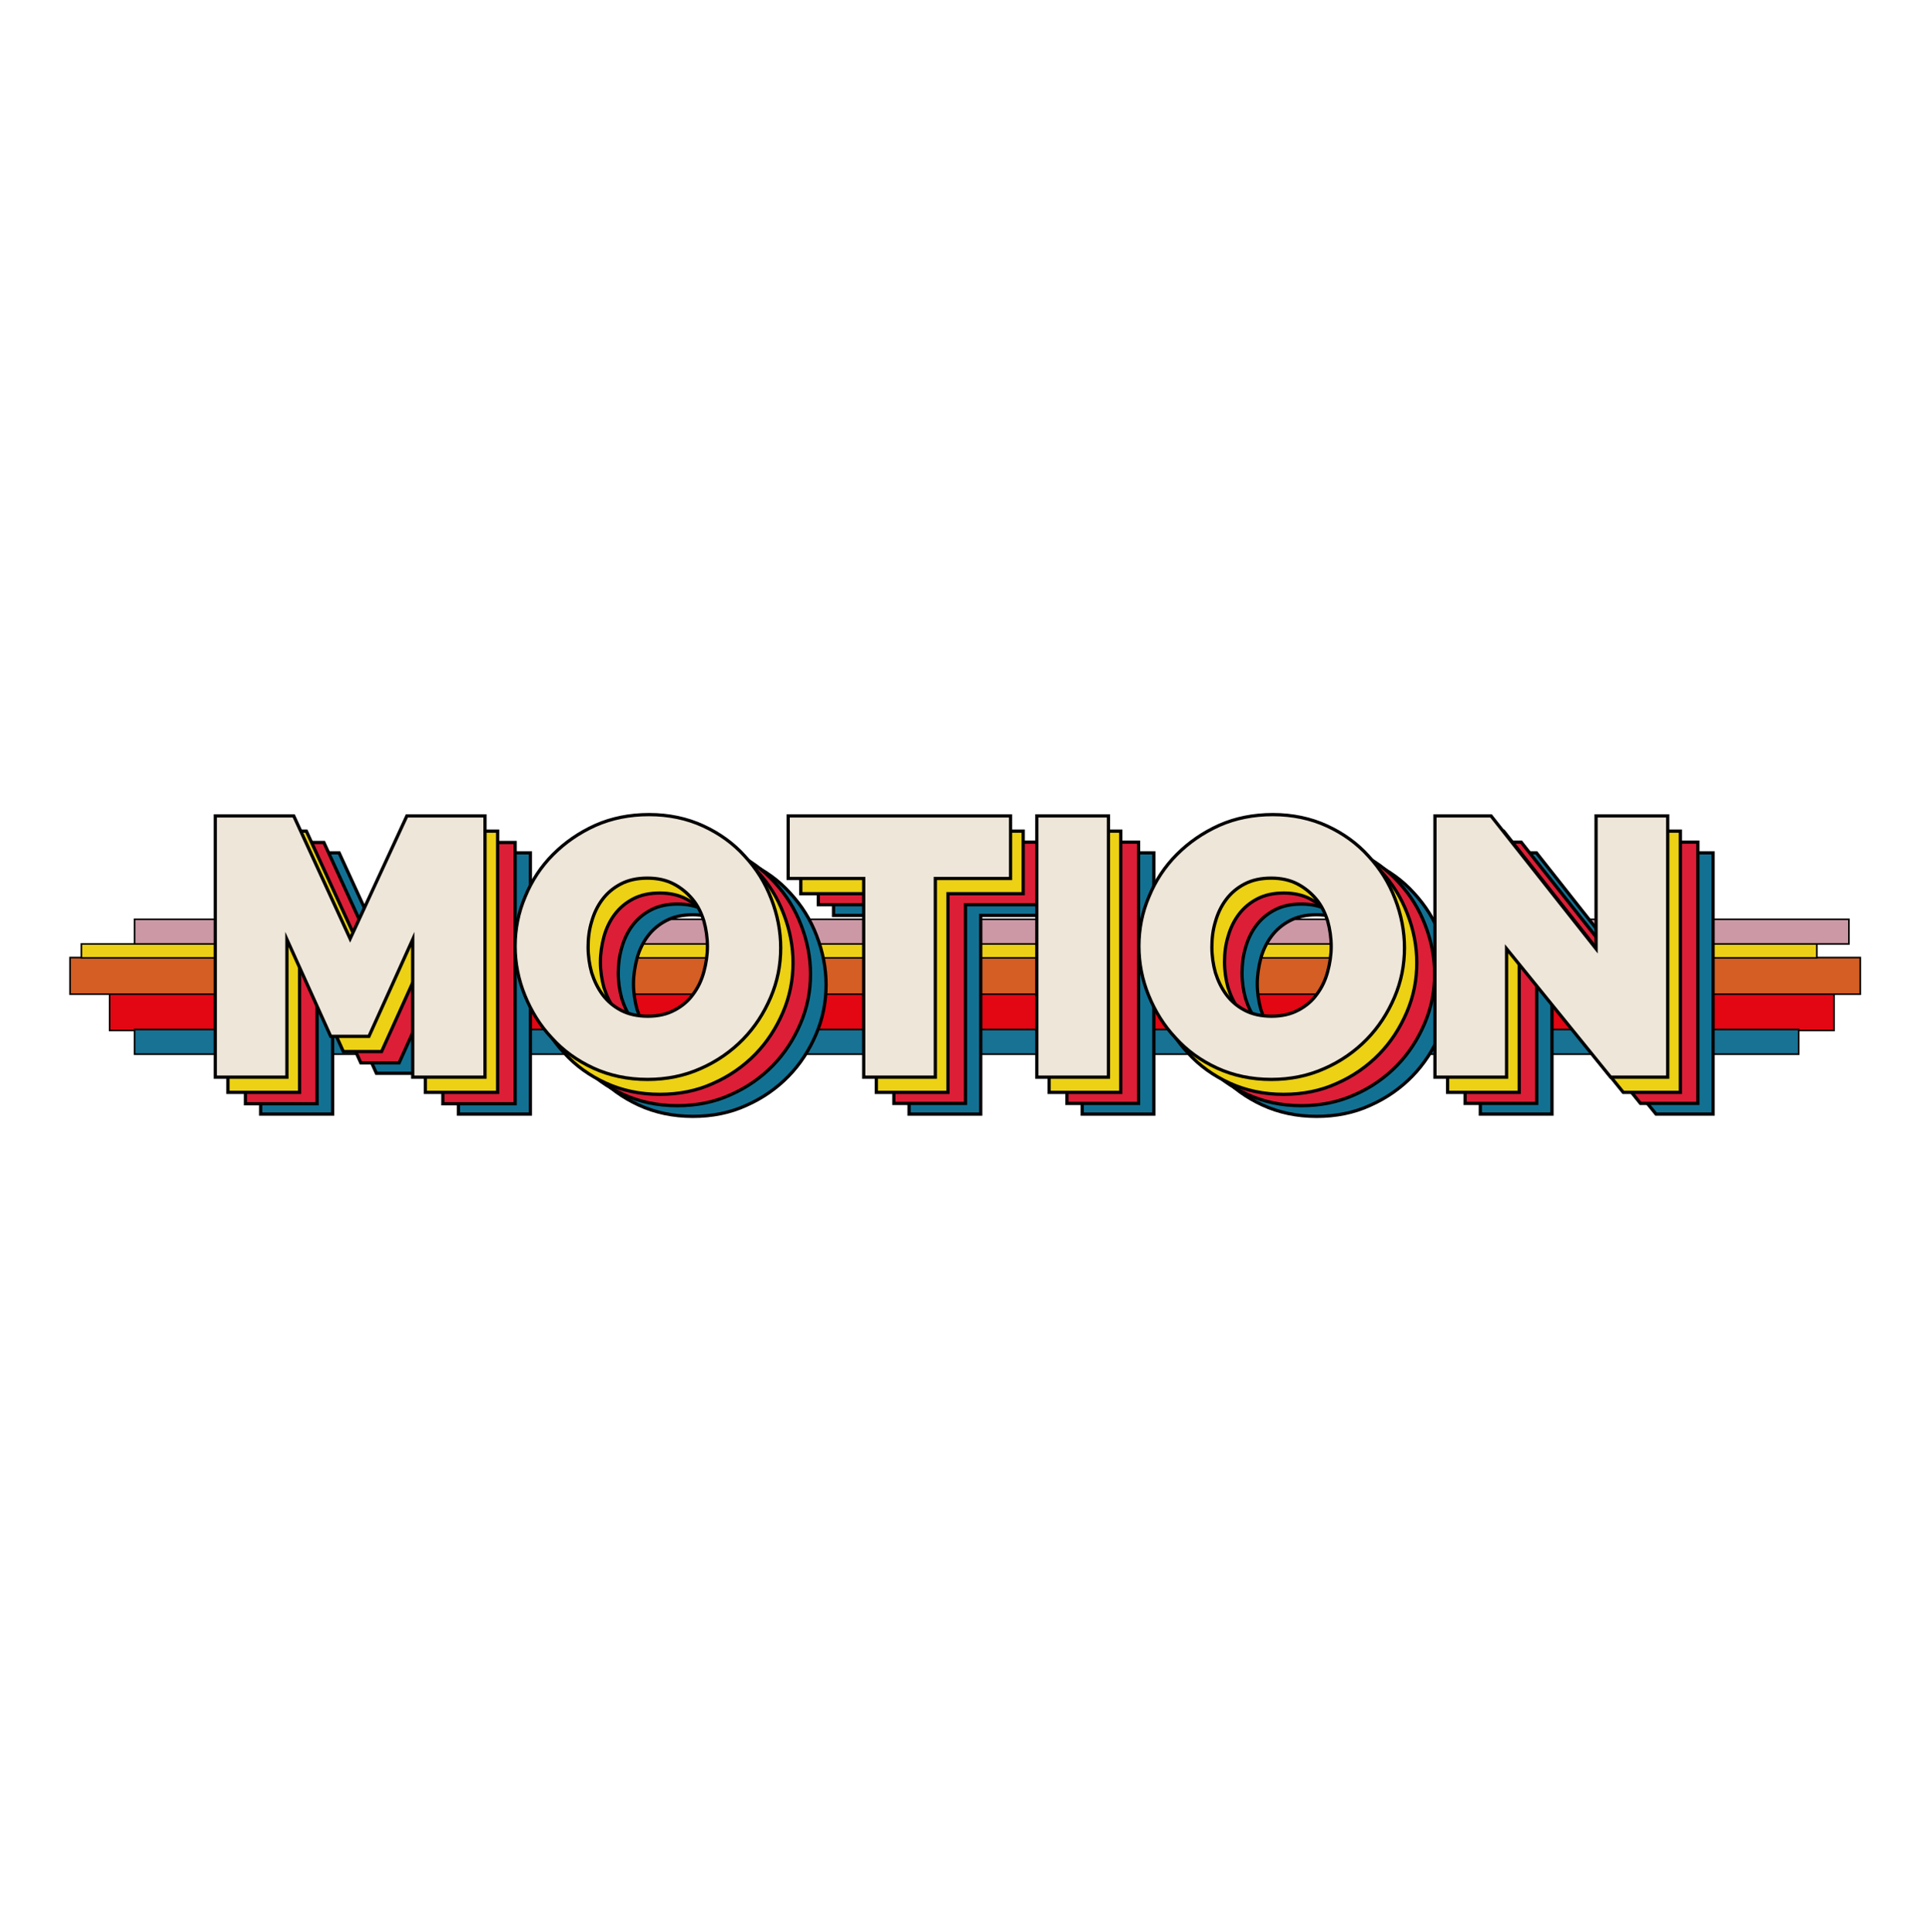 <?xml version="1.0" encoding="utf-8"?>
<!-- Generator: Adobe Illustrator 26.3.1, SVG Export Plug-In . SVG Version: 6.00 Build 0)  -->
<svg version="1.1" xmlns="http://www.w3.org/2000/svg" xmlns:xlink="http://www.w3.org/1999/xlink" x="0px" y="0px"
	 viewBox="0 0 595.3 596" style="enable-background:new 0 0 595.3 596;" xml:space="preserve">
<style type="text/css">
	.st0{fill:#E30613;stroke:#000000;stroke-width:0.5;stroke-miterlimit:10;}
	.st1{fill:#D45E24;stroke:#000000;stroke-width:0.5;stroke-miterlimit:10;}
	.st2{fill:#ECD018;stroke:#000000;stroke-width:0.5;stroke-miterlimit:10;}
	.st3{fill:#CC98A5;stroke:#000000;stroke-width:0.5;stroke-miterlimit:10;}
	.st4{fill:#177294;stroke:#000000;stroke-width:0.5;stroke-miterlimit:10;}
	.st5{fill:#127193;stroke:#000000;stroke-miterlimit:10;}
	.st6{fill:#DC1F36;stroke:#000000;stroke-miterlimit:10;}
	.st7{fill:#ECD114;stroke:#000000;stroke-miterlimit:10;}
	.st8{fill:#EDE6D9;stroke:#000000;stroke-miterlimit:10;}
</style>
<g id="Calque_1">
	<g id="STRIPES">
		<rect x="33.8" y="306.6" class="st0" width="531.9" height="11.3"/>
		<rect x="21.6" y="295.4" class="st1" width="552.2" height="11.3"/>
		<rect x="25.1" y="291.2" class="st2" width="535.3" height="4.3"/>
		<rect x="41.5" y="283.6" class="st3" width="528.8" height="7.6"/>
		<rect x="41.5" y="317.6" class="st4" width="513.3" height="7.6"/>
	</g>
	<g id="MOTION">
		<g>
			<path class="st5" d="M141.4,343.7v-42.5l-13.5,29.9h-11.8l-13.5-29.9v42.5H80.4v-80.6h24.2l17.4,37.9l17.5-37.9h24.1v80.6H141.4z
				"/>
			<path class="st5" d="M213.7,344.4c-6.1,0-11.7-1.2-16.7-3.5c-5-2.3-9.3-5.4-12.8-9.3c-3.6-3.8-6.3-8.2-8.3-13.1
				c-2-4.9-3-10-3-15.2c0-5.3,1-10.4,3.1-15.3c2-4.9,4.9-9.3,8.6-13c3.7-3.7,8-6.7,13.1-9c5-2.2,10.5-3.3,16.5-3.3
				c6.1,0,11.7,1.2,16.7,3.5c5,2.3,9.3,5.4,12.8,9.3c3.6,3.9,6.3,8.2,8.2,13.2c1.9,4.9,2.9,10,2.9,15.1c0,5.3-1,10.4-3.1,15.3
				s-4.9,9.2-8.5,12.9s-8,6.8-13,9C225.2,343.3,219.7,344.4,213.7,344.4z M195.4,303.5c0,2.7,0.4,5.4,1.1,7.9
				c0.8,2.5,1.9,4.8,3.4,6.8c1.5,2,3.4,3.6,5.7,4.8c2.3,1.2,5.1,1.8,8.2,1.8c3.2,0,5.9-0.6,8.3-1.9c2.3-1.2,4.3-2.9,5.7-4.9
				c1.5-2,2.6-4.3,3.3-6.9c0.7-2.6,1.1-5.2,1.1-7.8c0-2.7-0.4-5.4-1.1-7.9c-0.8-2.5-1.9-4.8-3.5-6.7c-1.6-1.9-3.5-3.5-5.8-4.7
				c-2.3-1.2-5-1.8-8.1-1.8c-3.2,0-5.9,0.6-8.2,1.8c-2.3,1.2-4.2,2.8-5.7,4.8c-1.5,2-2.6,4.3-3.3,6.8
				C195.8,298.3,195.4,300.9,195.4,303.5z"/>
			<path class="st5" d="M325.7,282.4h-23.2v61.3h-22.1v-61.3h-23.3v-19.3h68.6V282.4z"/>
			<path class="st5" d="M333.8,343.7v-80.6h22.1v80.6H333.8z"/>
			<path class="st5" d="M406.1,344.4c-6.1,0-11.7-1.2-16.7-3.5c-5-2.3-9.3-5.4-12.8-9.3c-3.6-3.8-6.3-8.2-8.3-13.1
				c-2-4.9-3-10-3-15.2c0-5.3,1-10.4,3.1-15.3c2-4.9,4.9-9.3,8.6-13c3.7-3.7,8-6.7,13.1-9c5-2.2,10.5-3.3,16.5-3.3
				c6.1,0,11.7,1.2,16.7,3.5c5,2.3,9.3,5.4,12.8,9.3c3.6,3.9,6.3,8.2,8.2,13.2c1.9,4.9,2.9,10,2.9,15.1c0,5.3-1,10.4-3.1,15.3
				s-4.9,9.2-8.5,12.9s-8,6.8-13,9C417.6,343.3,412.1,344.4,406.1,344.4z M387.8,303.5c0,2.7,0.4,5.4,1.1,7.9
				c0.8,2.5,1.9,4.8,3.4,6.8c1.5,2,3.4,3.6,5.7,4.8c2.3,1.2,5.1,1.8,8.2,1.8s5.9-0.6,8.3-1.9c2.3-1.2,4.3-2.9,5.7-4.9
				c1.5-2,2.6-4.3,3.3-6.9c0.7-2.6,1.1-5.2,1.1-7.8c0-2.7-0.4-5.4-1.1-7.9c-0.8-2.5-1.9-4.8-3.5-6.7c-1.6-1.9-3.5-3.5-5.8-4.7
				c-2.3-1.2-5-1.8-8.1-1.8c-3.2,0-5.9,0.6-8.2,1.8c-2.3,1.2-4.2,2.8-5.7,4.8c-1.5,2-2.6,4.3-3.3,6.8
				C388.2,298.3,387.8,300.9,387.8,303.5z"/>
			<path class="st5" d="M478.7,304.1v39.6h-22.1v-80.6h17.3l32.4,41v-41h22.1v80.6h-17.6L478.7,304.1z"/>
		</g>
		<g>
			<path class="st6" d="M136.6,340.4V298l-13.5,29.9h-11.8L97.8,298v42.5H75.7v-80.6h24.2l17.4,37.9l17.5-37.9h24.1v80.6H136.6z"/>
			<path class="st6" d="M208.9,341.1c-6.1,0-11.7-1.2-16.7-3.5c-5-2.3-9.3-5.4-12.8-9.3c-3.6-3.8-6.3-8.2-8.3-13.1
				c-2-4.9-3-10-3-15.2c0-5.3,1-10.4,3.1-15.3c2-4.9,4.9-9.3,8.6-13c3.7-3.7,8-6.7,13.1-9c5-2.2,10.5-3.3,16.5-3.3
				c6.1,0,11.7,1.2,16.7,3.5c5,2.3,9.3,5.4,12.8,9.3c3.6,3.9,6.3,8.2,8.2,13.2c1.9,4.9,2.9,10,2.9,15.1c0,5.3-1,10.4-3.1,15.3
				s-4.9,9.2-8.5,12.9s-8,6.8-13,9C220.4,340,214.9,341.1,208.9,341.1z M190.7,300.2c0,2.7,0.4,5.4,1.1,7.9c0.8,2.5,1.9,4.8,3.4,6.8
				c1.5,2,3.4,3.6,5.7,4.8c2.3,1.2,5.1,1.8,8.2,1.8c3.2,0,5.9-0.6,8.3-1.9c2.3-1.2,4.3-2.9,5.7-4.9c1.5-2,2.6-4.3,3.3-6.9
				c0.7-2.6,1.1-5.2,1.1-7.8c0-2.7-0.4-5.4-1.1-7.9c-0.8-2.5-1.9-4.8-3.5-6.7c-1.6-1.9-3.5-3.5-5.8-4.7c-2.3-1.2-5-1.8-8.1-1.8
				c-3.2,0-5.9,0.6-8.2,1.8c-2.3,1.2-4.2,2.8-5.7,4.8c-1.5,2-2.6,4.3-3.3,6.8C191,295,190.7,297.6,190.7,300.2z"/>
			<path class="st6" d="M321,279.1h-23.2v61.3h-22.1v-61.3h-23.3v-19.3H321V279.1z"/>
			<path class="st6" d="M329.1,340.4v-80.6h22.1v80.6H329.1z"/>
			<path class="st6" d="M401.4,341.1c-6.1,0-11.7-1.2-16.7-3.5c-5-2.3-9.3-5.4-12.8-9.3c-3.6-3.8-6.3-8.2-8.3-13.1
				c-2-4.9-3-10-3-15.2c0-5.3,1-10.4,3.1-15.3c2-4.9,4.9-9.3,8.6-13c3.7-3.7,8-6.7,13.1-9c5-2.2,10.5-3.3,16.5-3.3
				c6.1,0,11.7,1.2,16.7,3.5c5,2.3,9.3,5.4,12.8,9.3c3.6,3.9,6.3,8.2,8.2,13.2c1.9,4.9,2.9,10,2.9,15.1c0,5.3-1,10.4-3.1,15.3
				s-4.9,9.2-8.5,12.9s-8,6.8-13,9C412.8,340,407.3,341.1,401.4,341.1z M383.1,300.2c0,2.7,0.4,5.4,1.1,7.9c0.8,2.5,1.9,4.8,3.4,6.8
				c1.5,2,3.4,3.6,5.7,4.8c2.3,1.2,5.1,1.8,8.2,1.8s5.9-0.6,8.3-1.9c2.3-1.2,4.3-2.9,5.7-4.9c1.5-2,2.6-4.3,3.3-6.9
				c0.7-2.6,1.1-5.2,1.1-7.8c0-2.7-0.4-5.4-1.1-7.9c-0.8-2.5-1.9-4.8-3.5-6.7c-1.6-1.9-3.5-3.5-5.8-4.7c-2.3-1.2-5-1.8-8.1-1.8
				c-3.2,0-5.9,0.6-8.2,1.8c-2.3,1.2-4.2,2.8-5.7,4.8c-1.5,2-2.6,4.3-3.3,6.8C383.4,295,383.1,297.6,383.1,300.2z"/>
			<path class="st6" d="M474,300.8v39.6h-22.1v-80.6h17.3l32.4,41v-41h22.1v80.6H506L474,300.8z"/>
		</g>
		<g>
			<path class="st7" d="M131.2,337v-42.5l-13.5,29.9h-11.8l-13.5-29.9V337H70.3v-80.6h24.2l17.4,37.9l17.5-37.9h24.1V337H131.2z"/>
			<path class="st7" d="M203.5,337.6c-6.1,0-11.7-1.2-16.7-3.5c-5-2.3-9.3-5.4-12.8-9.3c-3.6-3.8-6.3-8.2-8.3-13.1
				c-2-4.9-3-10-3-15.2c0-5.3,1-10.4,3.1-15.3c2-4.9,4.9-9.3,8.6-13c3.7-3.7,8-6.7,13.1-9c5-2.2,10.5-3.3,16.5-3.3
				c6.1,0,11.7,1.2,16.7,3.5c5,2.3,9.3,5.4,12.8,9.3c3.6,3.9,6.3,8.2,8.2,13.2c1.9,4.9,2.9,10,2.9,15.1c0,5.3-1,10.4-3.1,15.3
				s-4.9,9.2-8.5,12.9s-8,6.8-13,9C215,336.5,209.5,337.6,203.5,337.6z M185.2,296.8c0,2.7,0.4,5.4,1.1,7.9c0.8,2.5,1.9,4.8,3.4,6.8
				c1.5,2,3.4,3.6,5.7,4.8c2.3,1.2,5.1,1.8,8.2,1.8c3.2,0,5.9-0.6,8.3-1.9c2.3-1.2,4.3-2.9,5.7-4.9c1.5-2,2.6-4.3,3.3-6.9
				c0.7-2.6,1.1-5.2,1.1-7.8c0-2.7-0.4-5.4-1.1-7.9c-0.8-2.5-1.9-4.8-3.5-6.7c-1.6-1.9-3.5-3.5-5.8-4.7c-2.3-1.2-5-1.8-8.1-1.8
				c-3.2,0-5.9,0.6-8.2,1.8c-2.3,1.2-4.2,2.8-5.7,4.8c-1.5,2-2.6,4.3-3.3,6.8C185.6,291.5,185.2,294.1,185.2,296.8z"/>
			<path class="st7" d="M315.6,275.7h-23.2V337h-22.1v-61.3H247v-19.3h68.6V275.7z"/>
			<path class="st7" d="M323.6,337v-80.6h22.1V337H323.6z"/>
			<path class="st7" d="M395.9,337.6c-6.1,0-11.7-1.2-16.7-3.5c-5-2.3-9.3-5.4-12.8-9.3c-3.6-3.8-6.3-8.2-8.3-13.1
				c-2-4.9-3-10-3-15.2c0-5.3,1-10.4,3.1-15.3c2-4.9,4.9-9.3,8.6-13c3.7-3.7,8-6.7,13.1-9c5-2.2,10.5-3.3,16.5-3.3
				c6.1,0,11.7,1.2,16.7,3.5c5,2.3,9.3,5.4,12.8,9.3c3.6,3.9,6.3,8.2,8.2,13.2c1.9,4.9,2.9,10,2.9,15.1c0,5.3-1,10.4-3.1,15.3
				s-4.9,9.2-8.5,12.9s-8,6.8-13,9C407.4,336.5,401.9,337.6,395.9,337.6z M377.7,296.8c0,2.7,0.4,5.4,1.1,7.9
				c0.8,2.5,1.9,4.8,3.4,6.8c1.5,2,3.4,3.6,5.7,4.8c2.3,1.2,5.1,1.8,8.2,1.8s5.9-0.6,8.3-1.9c2.3-1.2,4.3-2.9,5.7-4.9
				c1.5-2,2.6-4.3,3.3-6.9c0.7-2.6,1.1-5.2,1.1-7.8c0-2.7-0.4-5.4-1.1-7.9c-0.8-2.5-1.9-4.8-3.5-6.7c-1.6-1.9-3.5-3.5-5.8-4.7
				c-2.3-1.2-5-1.8-8.1-1.8c-3.2,0-5.9,0.6-8.2,1.8c-2.3,1.2-4.2,2.8-5.7,4.8c-1.5,2-2.6,4.3-3.3,6.8
				C378,291.5,377.7,294.1,377.7,296.8z"/>
			<path class="st7" d="M468.6,297.3V337h-22.1v-80.6h17.3l32.4,41v-41h22.1V337h-17.6L468.6,297.3z"/>
		</g>
		<g>
			<g>
				<path class="st8" d="M127.3,332.3v-42.5l-13.5,29.9H102l-13.5-29.9v42.5H66.4v-80.6h24.2l17.4,37.9l17.5-37.9h24.1v80.6H127.3z"
					/>
				<path class="st8" d="M199.7,333c-6.1,0-11.7-1.2-16.7-3.5c-5-2.3-9.3-5.4-12.8-9.3c-3.6-3.8-6.3-8.2-8.3-13.1
					c-2-4.9-3-10-3-15.2c0-5.3,1-10.4,3.1-15.3c2-4.9,4.9-9.3,8.6-13c3.7-3.7,8-6.7,13.1-9c5-2.2,10.5-3.3,16.5-3.3
					c6.1,0,11.7,1.2,16.7,3.5c5,2.3,9.3,5.4,12.8,9.3c3.6,3.9,6.3,8.2,8.2,13.2c1.9,4.9,2.9,10,2.9,15.1c0,5.3-1,10.4-3.1,15.3
					s-4.9,9.2-8.5,12.9s-8,6.8-13,9C211.1,331.9,205.6,333,199.7,333z M181.4,292.2c0,2.7,0.4,5.4,1.1,7.9c0.8,2.5,1.9,4.8,3.4,6.8
					c1.5,2,3.4,3.6,5.7,4.8c2.3,1.2,5.1,1.8,8.2,1.8c3.2,0,5.9-0.6,8.3-1.9c2.3-1.2,4.3-2.9,5.7-4.9c1.5-2,2.6-4.3,3.3-6.9
					c0.7-2.6,1.1-5.2,1.1-7.8c0-2.7-0.4-5.4-1.1-7.9c-0.8-2.5-1.9-4.8-3.5-6.7c-1.6-1.9-3.5-3.5-5.8-4.7c-2.3-1.2-5-1.8-8.1-1.8
					c-3.2,0-5.9,0.6-8.2,1.8c-2.3,1.2-4.2,2.8-5.7,4.8c-1.5,2-2.6,4.3-3.3,6.8C181.7,286.9,181.4,289.5,181.4,292.2z"/>
				<path class="st8" d="M311.7,271h-23.2v61.3h-22.1V271h-23.3v-19.3h68.6V271z"/>
				<path class="st8" d="M319.8,332.3v-80.6h22.1v80.6H319.8z"/>
				<path class="st8" d="M392.1,333c-6.1,0-11.7-1.2-16.7-3.5c-5-2.3-9.3-5.4-12.8-9.3c-3.6-3.8-6.3-8.2-8.3-13.1
					c-2-4.9-3-10-3-15.2c0-5.3,1-10.4,3.1-15.3c2-4.9,4.9-9.3,8.6-13c3.7-3.7,8-6.7,13.1-9c5-2.2,10.5-3.3,16.5-3.3
					c6.1,0,11.7,1.2,16.7,3.5c5,2.3,9.3,5.4,12.8,9.3c3.6,3.9,6.3,8.2,8.2,13.2c1.9,4.9,2.9,10,2.9,15.1c0,5.3-1,10.4-3.1,15.3
					s-4.9,9.2-8.5,12.9s-8,6.8-13,9C403.5,331.9,398,333,392.1,333z M373.8,292.2c0,2.7,0.4,5.4,1.1,7.9c0.8,2.5,1.9,4.8,3.4,6.8
					c1.5,2,3.4,3.6,5.7,4.8c2.3,1.2,5.1,1.8,8.2,1.8s5.9-0.6,8.3-1.9c2.3-1.2,4.3-2.9,5.7-4.9c1.5-2,2.6-4.3,3.3-6.9
					c0.7-2.6,1.1-5.2,1.1-7.8c0-2.7-0.4-5.4-1.1-7.9c-0.8-2.5-1.9-4.8-3.5-6.7c-1.6-1.9-3.5-3.5-5.8-4.7c-2.3-1.2-5-1.8-8.1-1.8
					c-3.2,0-5.9,0.6-8.2,1.8c-2.3,1.2-4.2,2.8-5.7,4.8c-1.5,2-2.6,4.3-3.3,6.8C374.1,286.9,373.8,289.5,373.8,292.2z"/>
				<path class="st8" d="M464.7,292.7v39.6h-22.1v-80.6h17.3l32.4,41v-41h22.1v80.6h-17.6L464.7,292.7z"/>
			</g>
		</g>
	</g>
</g>
<g id="Calque_2">
</g>
</svg>
